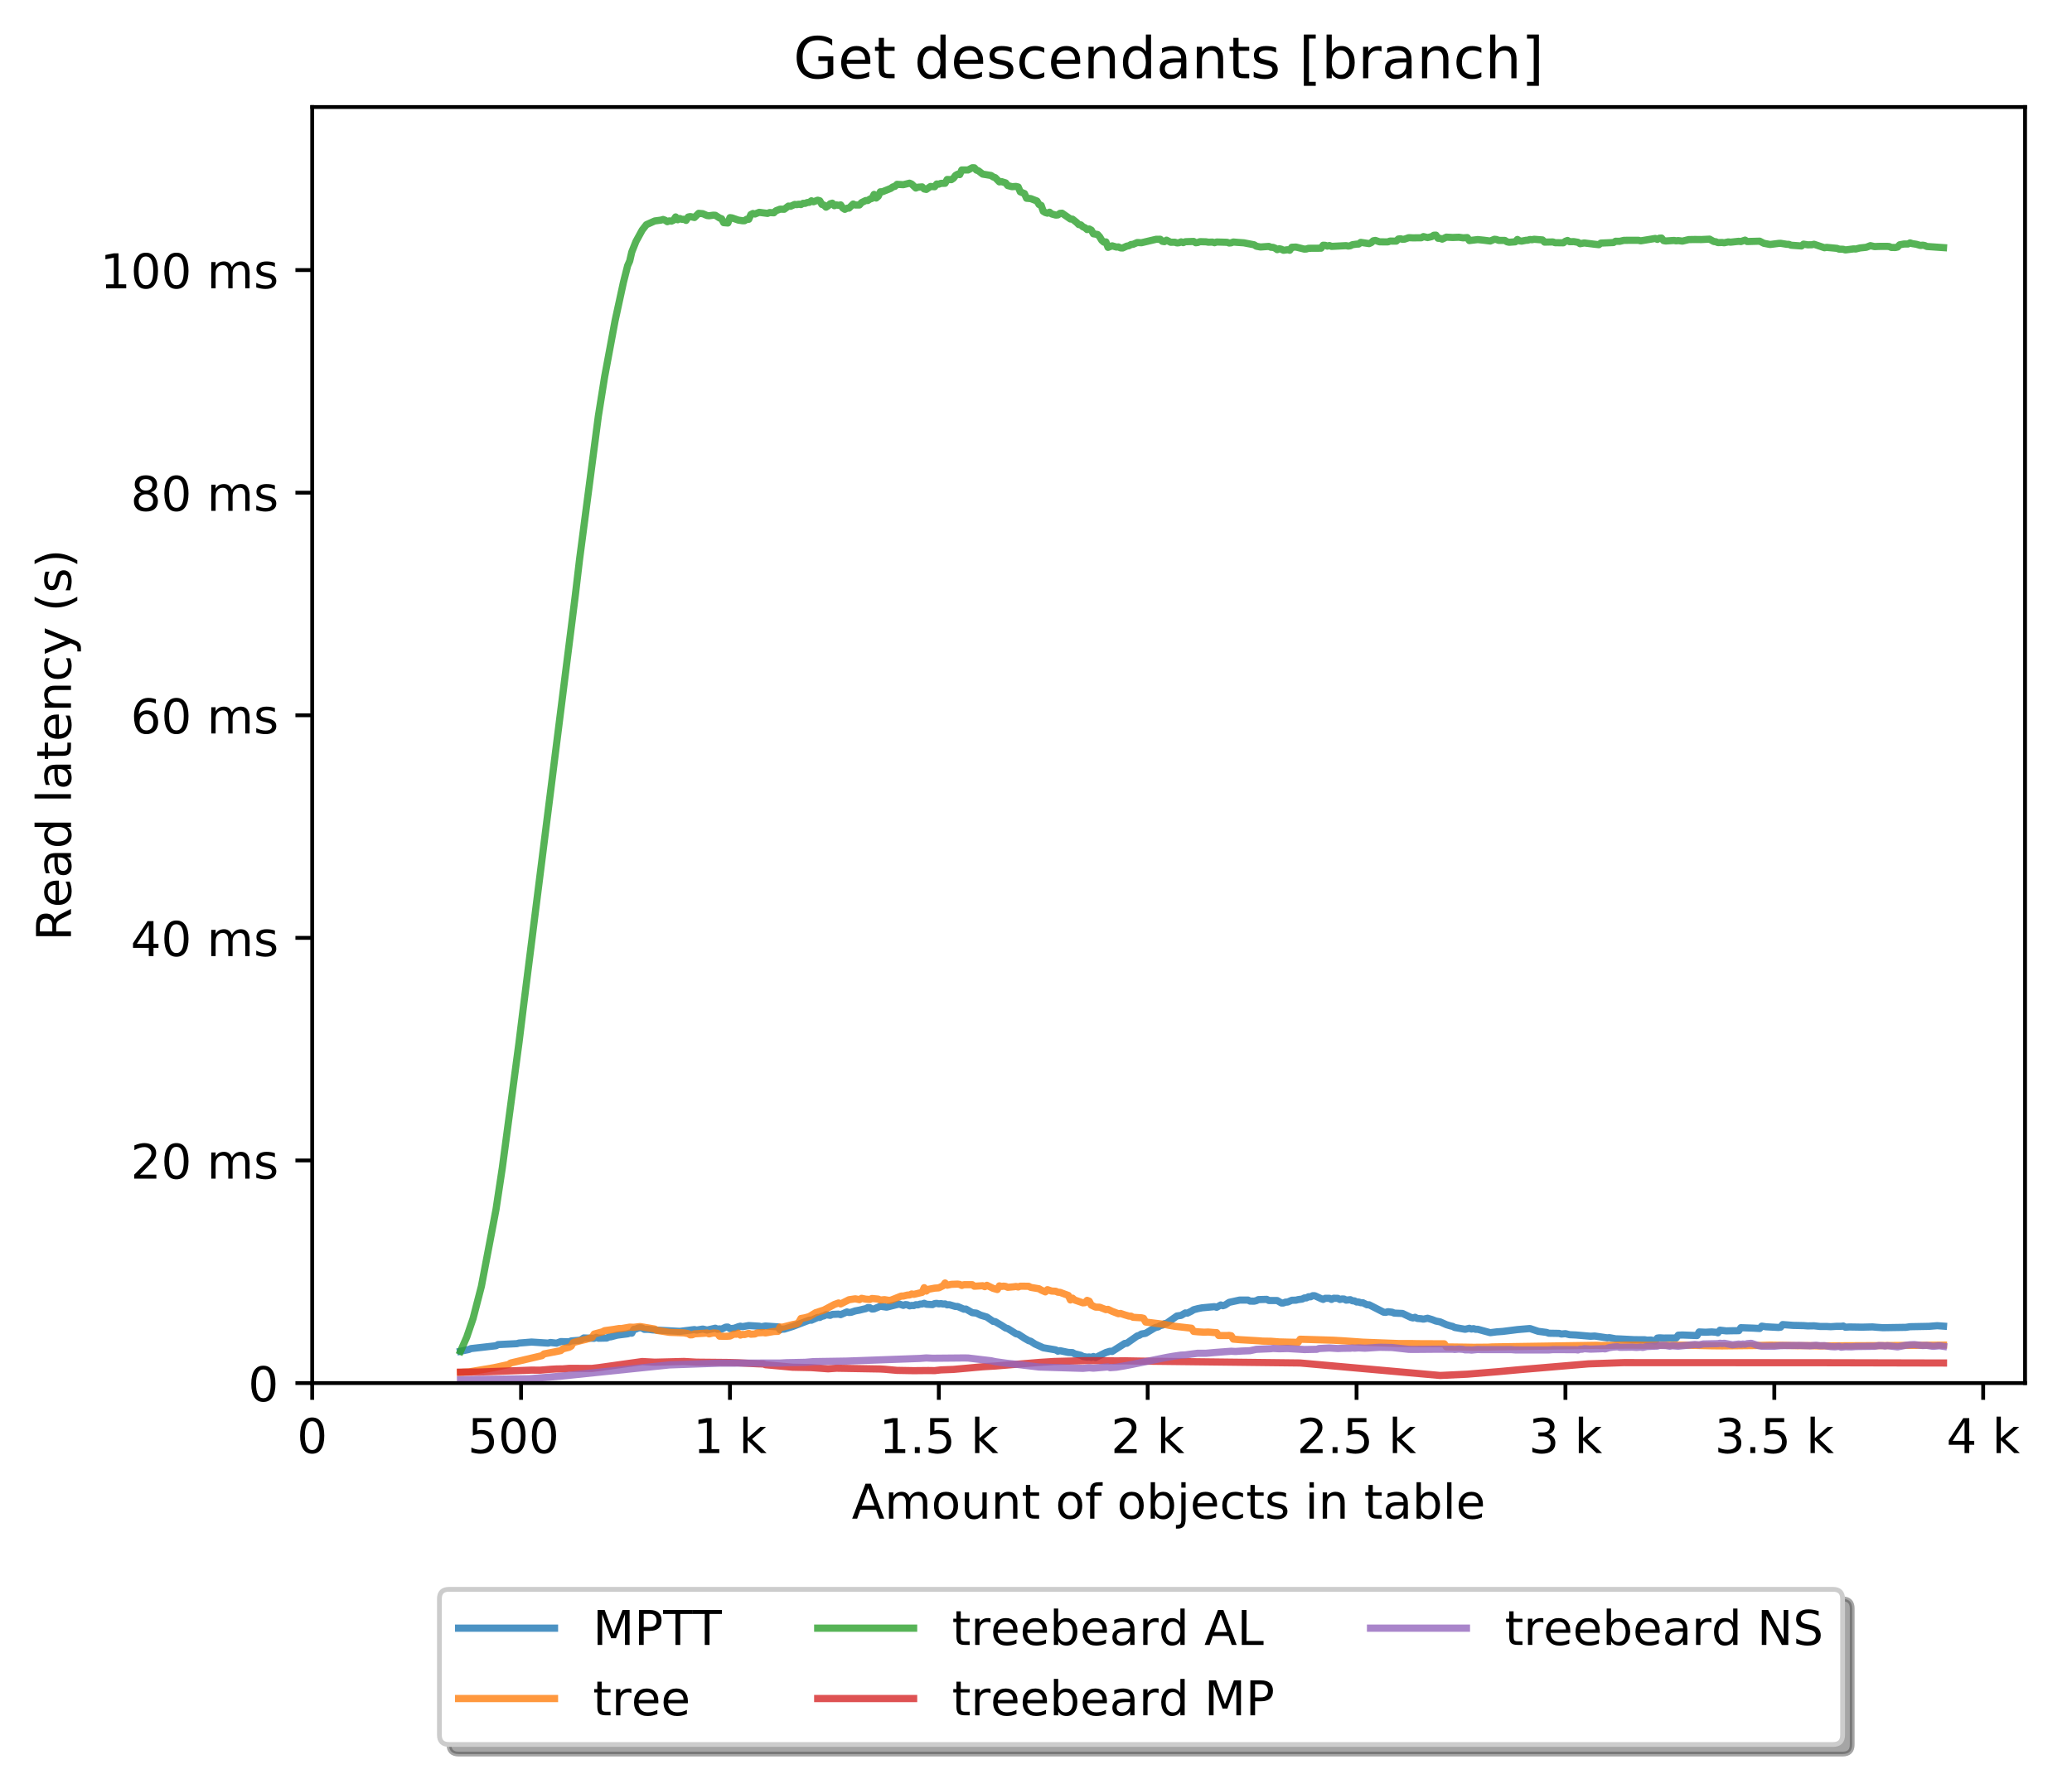 <?xml version="1.0" encoding="utf-8" standalone="no"?>
<!DOCTYPE svg PUBLIC "-//W3C//DTD SVG 1.1//EN"
  "http://www.w3.org/Graphics/SVG/1.1/DTD/svg11.dtd">
<!-- Created with matplotlib (http://matplotlib.org/) -->
<svg height="371pt" version="1.1" viewBox="0 0 432 371" width="432pt" xmlns="http://www.w3.org/2000/svg" xmlns:xlink="http://www.w3.org/1999/xlink">
 <defs>
  <style type="text/css">
*{stroke-linecap:butt;stroke-linejoin:round;}
  </style>
 </defs>
 <g id="figure_1">
  <g id="patch_1">
   <path d="M -0 371.002 
L 432.914 371.002 
L 432.914 0 
L -0 0 
z
" style="fill:#ffffff;"/>
  </g>
  <g id="axes_1">
   <g id="patch_2">
    <path d="M 65.094 288.43 
L 422.214 288.43 
L 422.214 22.318 
L 65.094 22.318 
z
" style="fill:#ffffff;"/>
   </g>
   <g id="matplotlib.axis_1">
    <g id="xtick_1">
     <g id="line2d_1">
      <defs>
       <path d="M 0 0 
L 0 3.5 
" id="maa17704e22" style="stroke:#000000;stroke-width:0.8;"/>
      </defs>
      <g>
       <use style="stroke:#000000;stroke-width:0.8;" x="65.094" xlink:href="#maa17704e22" y="288.43"/>
      </g>
     </g>
     <g id="text_1">
      <!-- 0 -->
      <defs>
       <path d="M 31.781 66.406 
Q 24.172 66.406 20.328 58.906 
Q 16.5 51.422 16.5 36.375 
Q 16.5 21.391 20.328 13.891 
Q 24.172 6.391 31.781 6.391 
Q 39.453 6.391 43.281 13.891 
Q 47.125 21.391 47.125 36.375 
Q 47.125 51.422 43.281 58.906 
Q 39.453 66.406 31.781 66.406 
z
M 31.781 74.219 
Q 44.047 74.219 50.516 64.516 
Q 56.984 54.828 56.984 36.375 
Q 56.984 17.969 50.516 8.266 
Q 44.047 -1.422 31.781 -1.422 
Q 19.531 -1.422 13.062 8.266 
Q 6.594 17.969 6.594 36.375 
Q 6.594 54.828 13.062 64.516 
Q 19.531 74.219 31.781 74.219 
z
" id="DejaVuSans-30"/>
      </defs>
      <g transform="translate(61.913 303.029)scale(0.1 -0.1)">
       <use xlink:href="#DejaVuSans-30"/>
      </g>
     </g>
    </g>
    <g id="xtick_2">
     <g id="line2d_2">
      <g>
       <use style="stroke:#000000;stroke-width:0.8;" x="108.642" xlink:href="#maa17704e22" y="288.43"/>
      </g>
     </g>
     <g id="text_2">
      <!-- 500  -->
      <defs>
       <path d="M 10.797 72.906 
L 49.516 72.906 
L 49.516 64.594 
L 19.828 64.594 
L 19.828 46.734 
Q 21.969 47.469 24.109 47.828 
Q 26.266 48.188 28.422 48.188 
Q 40.625 48.188 47.75 41.5 
Q 54.891 34.812 54.891 23.391 
Q 54.891 11.625 47.562 5.094 
Q 40.234 -1.422 26.906 -1.422 
Q 22.312 -1.422 17.547 -0.641 
Q 12.797 0.141 7.719 1.703 
L 7.719 11.625 
Q 12.109 9.234 16.797 8.062 
Q 21.484 6.891 26.703 6.891 
Q 35.156 6.891 40.078 11.328 
Q 45.016 15.766 45.016 23.391 
Q 45.016 31 40.078 35.438 
Q 35.156 39.891 26.703 39.891 
Q 22.75 39.891 18.812 39.016 
Q 14.891 38.141 10.797 36.281 
z
" id="DejaVuSans-35"/>
       <path id="DejaVuSans-20"/>
      </defs>
      <g transform="translate(97.51 303.029)scale(0.1 -0.1)">
       <use xlink:href="#DejaVuSans-35"/>
       <use x="63.623" xlink:href="#DejaVuSans-30"/>
       <use x="127.246" xlink:href="#DejaVuSans-30"/>
       <use x="190.869" xlink:href="#DejaVuSans-20"/>
      </g>
     </g>
    </g>
    <g id="xtick_3">
     <g id="line2d_3">
      <g>
       <use style="stroke:#000000;stroke-width:0.8;" x="152.191" xlink:href="#maa17704e22" y="288.43"/>
      </g>
     </g>
     <g id="text_3">
      <!-- 1 k -->
      <defs>
       <path d="M 12.406 8.297 
L 28.516 8.297 
L 28.516 63.922 
L 10.984 60.406 
L 10.984 69.391 
L 28.422 72.906 
L 38.281 72.906 
L 38.281 8.297 
L 54.391 8.297 
L 54.391 0 
L 12.406 0 
z
" id="DejaVuSans-31"/>
       <path d="M 9.078 75.984 
L 18.109 75.984 
L 18.109 31.109 
L 44.922 54.688 
L 56.391 54.688 
L 27.391 29.109 
L 57.625 0 
L 45.906 0 
L 18.109 26.703 
L 18.109 0 
L 9.078 0 
z
" id="DejaVuSans-6b"/>
      </defs>
      <g transform="translate(144.525 303.029)scale(0.1 -0.1)">
       <use xlink:href="#DejaVuSans-31"/>
       <use x="63.623" xlink:href="#DejaVuSans-20"/>
       <use x="95.41" xlink:href="#DejaVuSans-6b"/>
      </g>
     </g>
    </g>
    <g id="xtick_4">
     <g id="line2d_4">
      <g>
       <use style="stroke:#000000;stroke-width:0.8;" x="195.739" xlink:href="#maa17704e22" y="288.43"/>
      </g>
     </g>
     <g id="text_4">
      <!-- 1.5 k -->
      <defs>
       <path d="M 10.688 12.406 
L 21 12.406 
L 21 0 
L 10.688 0 
z
" id="DejaVuSans-2e"/>
      </defs>
      <g transform="translate(183.304 303.029)scale(0.1 -0.1)">
       <use xlink:href="#DejaVuSans-31"/>
       <use x="63.623" xlink:href="#DejaVuSans-2e"/>
       <use x="95.41" xlink:href="#DejaVuSans-35"/>
       <use x="159.033" xlink:href="#DejaVuSans-20"/>
       <use x="190.82" xlink:href="#DejaVuSans-6b"/>
      </g>
     </g>
    </g>
    <g id="xtick_5">
     <g id="line2d_5">
      <g>
       <use style="stroke:#000000;stroke-width:0.8;" x="239.288" xlink:href="#maa17704e22" y="288.43"/>
      </g>
     </g>
     <g id="text_5">
      <!-- 2 k -->
      <defs>
       <path d="M 19.188 8.297 
L 53.609 8.297 
L 53.609 0 
L 7.328 0 
L 7.328 8.297 
Q 12.938 14.109 22.625 23.891 
Q 32.328 33.688 34.812 36.531 
Q 39.547 41.844 41.422 45.531 
Q 43.312 49.219 43.312 52.781 
Q 43.312 58.594 39.234 62.25 
Q 35.156 65.922 28.609 65.922 
Q 23.969 65.922 18.812 64.312 
Q 13.672 62.703 7.812 59.422 
L 7.812 69.391 
Q 13.766 71.781 18.938 73 
Q 24.125 74.219 28.422 74.219 
Q 39.75 74.219 46.484 68.547 
Q 53.219 62.891 53.219 53.422 
Q 53.219 48.922 51.531 44.891 
Q 49.859 40.875 45.406 35.406 
Q 44.188 33.984 37.641 27.219 
Q 31.109 20.453 19.188 8.297 
z
" id="DejaVuSans-32"/>
      </defs>
      <g transform="translate(231.622 303.029)scale(0.1 -0.1)">
       <use xlink:href="#DejaVuSans-32"/>
       <use x="63.623" xlink:href="#DejaVuSans-20"/>
       <use x="95.41" xlink:href="#DejaVuSans-6b"/>
      </g>
     </g>
    </g>
    <g id="xtick_6">
     <g id="line2d_6">
      <g>
       <use style="stroke:#000000;stroke-width:0.8;" x="282.837" xlink:href="#maa17704e22" y="288.43"/>
      </g>
     </g>
     <g id="text_6">
      <!-- 2.5 k -->
      <g transform="translate(270.401 303.029)scale(0.1 -0.1)">
       <use xlink:href="#DejaVuSans-32"/>
       <use x="63.623" xlink:href="#DejaVuSans-2e"/>
       <use x="95.41" xlink:href="#DejaVuSans-35"/>
       <use x="159.033" xlink:href="#DejaVuSans-20"/>
       <use x="190.82" xlink:href="#DejaVuSans-6b"/>
      </g>
     </g>
    </g>
    <g id="xtick_7">
     <g id="line2d_7">
      <g>
       <use style="stroke:#000000;stroke-width:0.8;" x="326.385" xlink:href="#maa17704e22" y="288.43"/>
      </g>
     </g>
     <g id="text_7">
      <!-- 3 k -->
      <defs>
       <path d="M 40.578 39.312 
Q 47.656 37.797 51.625 33 
Q 55.609 28.219 55.609 21.188 
Q 55.609 10.406 48.188 4.484 
Q 40.766 -1.422 27.094 -1.422 
Q 22.516 -1.422 17.656 -0.516 
Q 12.797 0.391 7.625 2.203 
L 7.625 11.719 
Q 11.719 9.328 16.594 8.109 
Q 21.484 6.891 26.812 6.891 
Q 36.078 6.891 40.938 10.547 
Q 45.797 14.203 45.797 21.188 
Q 45.797 27.641 41.281 31.266 
Q 36.766 34.906 28.719 34.906 
L 20.219 34.906 
L 20.219 43.016 
L 29.109 43.016 
Q 36.375 43.016 40.234 45.922 
Q 44.094 48.828 44.094 54.297 
Q 44.094 59.906 40.109 62.906 
Q 36.141 65.922 28.719 65.922 
Q 24.656 65.922 20.016 65.031 
Q 15.375 64.156 9.812 62.312 
L 9.812 71.094 
Q 15.438 72.656 20.344 73.438 
Q 25.25 74.219 29.594 74.219 
Q 40.828 74.219 47.359 69.109 
Q 53.906 64.016 53.906 55.328 
Q 53.906 49.266 50.438 45.094 
Q 46.969 40.922 40.578 39.312 
z
" id="DejaVuSans-33"/>
      </defs>
      <g transform="translate(318.72 303.029)scale(0.1 -0.1)">
       <use xlink:href="#DejaVuSans-33"/>
       <use x="63.623" xlink:href="#DejaVuSans-20"/>
       <use x="95.41" xlink:href="#DejaVuSans-6b"/>
      </g>
     </g>
    </g>
    <g id="xtick_8">
     <g id="line2d_8">
      <g>
       <use style="stroke:#000000;stroke-width:0.8;" x="369.934" xlink:href="#maa17704e22" y="288.43"/>
      </g>
     </g>
     <g id="text_8">
      <!-- 3.5 k -->
      <g transform="translate(357.498 303.029)scale(0.1 -0.1)">
       <use xlink:href="#DejaVuSans-33"/>
       <use x="63.623" xlink:href="#DejaVuSans-2e"/>
       <use x="95.41" xlink:href="#DejaVuSans-35"/>
       <use x="159.033" xlink:href="#DejaVuSans-20"/>
       <use x="190.82" xlink:href="#DejaVuSans-6b"/>
      </g>
     </g>
    </g>
    <g id="xtick_9">
     <g id="line2d_9">
      <g>
       <use style="stroke:#000000;stroke-width:0.8;" x="413.482" xlink:href="#maa17704e22" y="288.43"/>
      </g>
     </g>
     <g id="text_9">
      <!-- 4 k -->
      <defs>
       <path d="M 37.797 64.312 
L 12.891 25.391 
L 37.797 25.391 
z
M 35.203 72.906 
L 47.609 72.906 
L 47.609 25.391 
L 58.016 25.391 
L 58.016 17.188 
L 47.609 17.188 
L 47.609 0 
L 37.797 0 
L 37.797 17.188 
L 4.891 17.188 
L 4.891 26.703 
z
" id="DejaVuSans-34"/>
      </defs>
      <g transform="translate(405.817 303.029)scale(0.1 -0.1)">
       <use xlink:href="#DejaVuSans-34"/>
       <use x="63.623" xlink:href="#DejaVuSans-20"/>
       <use x="95.41" xlink:href="#DejaVuSans-6b"/>
      </g>
     </g>
    </g>
    <g id="text_10">
     <!-- Amount of objects in table -->
     <defs>
      <path d="M 34.188 63.188 
L 20.797 26.906 
L 47.609 26.906 
z
M 28.609 72.906 
L 39.797 72.906 
L 67.578 0 
L 57.328 0 
L 50.688 18.703 
L 17.828 18.703 
L 11.188 0 
L 0.781 0 
z
" id="DejaVuSans-41"/>
      <path d="M 52 44.188 
Q 55.375 50.25 60.062 53.125 
Q 64.75 56 71.094 56 
Q 79.641 56 84.281 50.016 
Q 88.922 44.047 88.922 33.016 
L 88.922 0 
L 79.891 0 
L 79.891 32.719 
Q 79.891 40.578 77.094 44.375 
Q 74.312 48.188 68.609 48.188 
Q 61.625 48.188 57.562 43.547 
Q 53.516 38.922 53.516 30.906 
L 53.516 0 
L 44.484 0 
L 44.484 32.719 
Q 44.484 40.625 41.703 44.406 
Q 38.922 48.188 33.109 48.188 
Q 26.219 48.188 22.156 43.531 
Q 18.109 38.875 18.109 30.906 
L 18.109 0 
L 9.078 0 
L 9.078 54.688 
L 18.109 54.688 
L 18.109 46.188 
Q 21.188 51.219 25.484 53.609 
Q 29.781 56 35.688 56 
Q 41.656 56 45.828 52.969 
Q 50 49.953 52 44.188 
z
" id="DejaVuSans-6d"/>
      <path d="M 30.609 48.391 
Q 23.391 48.391 19.188 42.75 
Q 14.984 37.109 14.984 27.297 
Q 14.984 17.484 19.156 11.844 
Q 23.344 6.203 30.609 6.203 
Q 37.797 6.203 41.984 11.859 
Q 46.188 17.531 46.188 27.297 
Q 46.188 37.016 41.984 42.703 
Q 37.797 48.391 30.609 48.391 
z
M 30.609 56 
Q 42.328 56 49.016 48.375 
Q 55.719 40.766 55.719 27.297 
Q 55.719 13.875 49.016 6.219 
Q 42.328 -1.422 30.609 -1.422 
Q 18.844 -1.422 12.172 6.219 
Q 5.516 13.875 5.516 27.297 
Q 5.516 40.766 12.172 48.375 
Q 18.844 56 30.609 56 
z
" id="DejaVuSans-6f"/>
      <path d="M 8.5 21.578 
L 8.5 54.688 
L 17.484 54.688 
L 17.484 21.922 
Q 17.484 14.156 20.5 10.266 
Q 23.531 6.391 29.594 6.391 
Q 36.859 6.391 41.078 11.031 
Q 45.312 15.672 45.312 23.688 
L 45.312 54.688 
L 54.297 54.688 
L 54.297 0 
L 45.312 0 
L 45.312 8.406 
Q 42.047 3.422 37.719 1 
Q 33.406 -1.422 27.688 -1.422 
Q 18.266 -1.422 13.375 4.438 
Q 8.5 10.297 8.5 21.578 
z
M 31.109 56 
z
" id="DejaVuSans-75"/>
      <path d="M 54.891 33.016 
L 54.891 0 
L 45.906 0 
L 45.906 32.719 
Q 45.906 40.484 42.875 44.328 
Q 39.844 48.188 33.797 48.188 
Q 26.516 48.188 22.312 43.547 
Q 18.109 38.922 18.109 30.906 
L 18.109 0 
L 9.078 0 
L 9.078 54.688 
L 18.109 54.688 
L 18.109 46.188 
Q 21.344 51.125 25.703 53.562 
Q 30.078 56 35.797 56 
Q 45.219 56 50.047 50.172 
Q 54.891 44.344 54.891 33.016 
z
" id="DejaVuSans-6e"/>
      <path d="M 18.312 70.219 
L 18.312 54.688 
L 36.812 54.688 
L 36.812 47.703 
L 18.312 47.703 
L 18.312 18.016 
Q 18.312 11.328 20.141 9.422 
Q 21.969 7.516 27.594 7.516 
L 36.812 7.516 
L 36.812 0 
L 27.594 0 
Q 17.188 0 13.234 3.875 
Q 9.281 7.766 9.281 18.016 
L 9.281 47.703 
L 2.688 47.703 
L 2.688 54.688 
L 9.281 54.688 
L 9.281 70.219 
z
" id="DejaVuSans-74"/>
      <path d="M 37.109 75.984 
L 37.109 68.5 
L 28.516 68.5 
Q 23.688 68.5 21.797 66.547 
Q 19.922 64.594 19.922 59.516 
L 19.922 54.688 
L 34.719 54.688 
L 34.719 47.703 
L 19.922 47.703 
L 19.922 0 
L 10.891 0 
L 10.891 47.703 
L 2.297 47.703 
L 2.297 54.688 
L 10.891 54.688 
L 10.891 58.5 
Q 10.891 67.625 15.141 71.797 
Q 19.391 75.984 28.609 75.984 
z
" id="DejaVuSans-66"/>
      <path d="M 48.688 27.297 
Q 48.688 37.203 44.609 42.844 
Q 40.531 48.484 33.406 48.484 
Q 26.266 48.484 22.188 42.844 
Q 18.109 37.203 18.109 27.297 
Q 18.109 17.391 22.188 11.75 
Q 26.266 6.109 33.406 6.109 
Q 40.531 6.109 44.609 11.75 
Q 48.688 17.391 48.688 27.297 
z
M 18.109 46.391 
Q 20.953 51.266 25.266 53.625 
Q 29.594 56 35.594 56 
Q 45.562 56 51.781 48.094 
Q 58.016 40.188 58.016 27.297 
Q 58.016 14.406 51.781 6.484 
Q 45.562 -1.422 35.594 -1.422 
Q 29.594 -1.422 25.266 0.953 
Q 20.953 3.328 18.109 8.203 
L 18.109 0 
L 9.078 0 
L 9.078 75.984 
L 18.109 75.984 
z
" id="DejaVuSans-62"/>
      <path d="M 9.422 54.688 
L 18.406 54.688 
L 18.406 -0.984 
Q 18.406 -11.422 14.422 -16.109 
Q 10.453 -20.797 1.609 -20.797 
L -1.812 -20.797 
L -1.812 -13.188 
L 0.594 -13.188 
Q 5.719 -13.188 7.562 -10.812 
Q 9.422 -8.453 9.422 -0.984 
z
M 9.422 75.984 
L 18.406 75.984 
L 18.406 64.594 
L 9.422 64.594 
z
" id="DejaVuSans-6a"/>
      <path d="M 56.203 29.594 
L 56.203 25.203 
L 14.891 25.203 
Q 15.484 15.922 20.484 11.062 
Q 25.484 6.203 34.422 6.203 
Q 39.594 6.203 44.453 7.469 
Q 49.312 8.734 54.109 11.281 
L 54.109 2.781 
Q 49.266 0.734 44.188 -0.344 
Q 39.109 -1.422 33.891 -1.422 
Q 20.797 -1.422 13.156 6.188 
Q 5.516 13.812 5.516 26.812 
Q 5.516 40.234 12.766 48.109 
Q 20.016 56 32.328 56 
Q 43.359 56 49.781 48.891 
Q 56.203 41.797 56.203 29.594 
z
M 47.219 32.234 
Q 47.125 39.594 43.094 43.984 
Q 39.062 48.391 32.422 48.391 
Q 24.906 48.391 20.391 44.141 
Q 15.875 39.891 15.188 32.172 
z
" id="DejaVuSans-65"/>
      <path d="M 48.781 52.594 
L 48.781 44.188 
Q 44.969 46.297 41.141 47.344 
Q 37.312 48.391 33.406 48.391 
Q 24.656 48.391 19.812 42.844 
Q 14.984 37.312 14.984 27.297 
Q 14.984 17.281 19.812 11.734 
Q 24.656 6.203 33.406 6.203 
Q 37.312 6.203 41.141 7.25 
Q 44.969 8.297 48.781 10.406 
L 48.781 2.094 
Q 45.016 0.344 40.984 -0.531 
Q 36.969 -1.422 32.422 -1.422 
Q 20.062 -1.422 12.781 6.344 
Q 5.516 14.109 5.516 27.297 
Q 5.516 40.672 12.859 48.328 
Q 20.219 56 33.016 56 
Q 37.156 56 41.109 55.141 
Q 45.062 54.297 48.781 52.594 
z
" id="DejaVuSans-63"/>
      <path d="M 44.281 53.078 
L 44.281 44.578 
Q 40.484 46.531 36.375 47.5 
Q 32.281 48.484 27.875 48.484 
Q 21.188 48.484 17.844 46.438 
Q 14.5 44.391 14.5 40.281 
Q 14.5 37.156 16.891 35.375 
Q 19.281 33.594 26.516 31.984 
L 29.594 31.297 
Q 39.156 29.25 43.188 25.516 
Q 47.219 21.781 47.219 15.094 
Q 47.219 7.469 41.188 3.016 
Q 35.156 -1.422 24.609 -1.422 
Q 20.219 -1.422 15.453 -0.562 
Q 10.688 0.297 5.422 2 
L 5.422 11.281 
Q 10.406 8.688 15.234 7.391 
Q 20.062 6.109 24.812 6.109 
Q 31.156 6.109 34.562 8.281 
Q 37.984 10.453 37.984 14.406 
Q 37.984 18.062 35.516 20.016 
Q 33.062 21.969 24.703 23.781 
L 21.578 24.516 
Q 13.234 26.266 9.516 29.906 
Q 5.812 33.547 5.812 39.891 
Q 5.812 47.609 11.281 51.797 
Q 16.75 56 26.812 56 
Q 31.781 56 36.172 55.266 
Q 40.578 54.547 44.281 53.078 
z
" id="DejaVuSans-73"/>
      <path d="M 9.422 54.688 
L 18.406 54.688 
L 18.406 0 
L 9.422 0 
z
M 9.422 75.984 
L 18.406 75.984 
L 18.406 64.594 
L 9.422 64.594 
z
" id="DejaVuSans-69"/>
      <path d="M 34.281 27.484 
Q 23.391 27.484 19.188 25 
Q 14.984 22.516 14.984 16.5 
Q 14.984 11.719 18.141 8.906 
Q 21.297 6.109 26.703 6.109 
Q 34.188 6.109 38.703 11.406 
Q 43.219 16.703 43.219 25.484 
L 43.219 27.484 
z
M 52.203 31.203 
L 52.203 0 
L 43.219 0 
L 43.219 8.297 
Q 40.141 3.328 35.547 0.953 
Q 30.953 -1.422 24.312 -1.422 
Q 15.922 -1.422 10.953 3.297 
Q 6 8.016 6 15.922 
Q 6 25.141 12.172 29.828 
Q 18.359 34.516 30.609 34.516 
L 43.219 34.516 
L 43.219 35.406 
Q 43.219 41.609 39.141 45 
Q 35.062 48.391 27.688 48.391 
Q 23 48.391 18.547 47.266 
Q 14.109 46.141 10.016 43.891 
L 10.016 52.203 
Q 14.938 54.109 19.578 55.047 
Q 24.219 56 28.609 56 
Q 40.484 56 46.344 49.844 
Q 52.203 43.703 52.203 31.203 
z
" id="DejaVuSans-61"/>
      <path d="M 9.422 75.984 
L 18.406 75.984 
L 18.406 0 
L 9.422 0 
z
" id="DejaVuSans-6c"/>
     </defs>
     <g transform="translate(177.595 316.707)scale(0.1 -0.1)">
      <use xlink:href="#DejaVuSans-41"/>
      <use x="68.408" xlink:href="#DejaVuSans-6d"/>
      <use x="165.82" xlink:href="#DejaVuSans-6f"/>
      <use x="227.002" xlink:href="#DejaVuSans-75"/>
      <use x="290.381" xlink:href="#DejaVuSans-6e"/>
      <use x="353.76" xlink:href="#DejaVuSans-74"/>
      <use x="392.969" xlink:href="#DejaVuSans-20"/>
      <use x="424.756" xlink:href="#DejaVuSans-6f"/>
      <use x="485.938" xlink:href="#DejaVuSans-66"/>
      <use x="521.143" xlink:href="#DejaVuSans-20"/>
      <use x="552.93" xlink:href="#DejaVuSans-6f"/>
      <use x="614.111" xlink:href="#DejaVuSans-62"/>
      <use x="677.588" xlink:href="#DejaVuSans-6a"/>
      <use x="705.371" xlink:href="#DejaVuSans-65"/>
      <use x="766.895" xlink:href="#DejaVuSans-63"/>
      <use x="821.875" xlink:href="#DejaVuSans-74"/>
      <use x="861.084" xlink:href="#DejaVuSans-73"/>
      <use x="913.184" xlink:href="#DejaVuSans-20"/>
      <use x="944.971" xlink:href="#DejaVuSans-69"/>
      <use x="972.754" xlink:href="#DejaVuSans-6e"/>
      <use x="1036.133" xlink:href="#DejaVuSans-20"/>
      <use x="1067.92" xlink:href="#DejaVuSans-74"/>
      <use x="1107.129" xlink:href="#DejaVuSans-61"/>
      <use x="1168.408" xlink:href="#DejaVuSans-62"/>
      <use x="1231.885" xlink:href="#DejaVuSans-6c"/>
      <use x="1259.668" xlink:href="#DejaVuSans-65"/>
     </g>
    </g>
   </g>
   <g id="matplotlib.axis_2">
    <g id="ytick_1">
     <g id="line2d_10">
      <defs>
       <path d="M 0 0 
L -3.5 0 
" id="m3145ed176c" style="stroke:#000000;stroke-width:0.8;"/>
      </defs>
      <g>
       <use style="stroke:#000000;stroke-width:0.8;" x="65.094" xlink:href="#m3145ed176c" y="288.43"/>
      </g>
     </g>
     <g id="text_11">
      <!-- 0 -->
      <g transform="translate(51.731 292.229)scale(0.1 -0.1)">
       <use xlink:href="#DejaVuSans-30"/>
      </g>
     </g>
    </g>
    <g id="ytick_2">
     <g id="line2d_11">
      <g>
       <use style="stroke:#000000;stroke-width:0.8;" x="65.094" xlink:href="#m3145ed176c" y="242.008"/>
      </g>
     </g>
     <g id="text_12">
      <!-- 20 ms -->
      <g transform="translate(27.241 245.807)scale(0.1 -0.1)">
       <use xlink:href="#DejaVuSans-32"/>
       <use x="63.623" xlink:href="#DejaVuSans-30"/>
       <use x="127.246" xlink:href="#DejaVuSans-20"/>
       <use x="159.033" xlink:href="#DejaVuSans-6d"/>
       <use x="256.445" xlink:href="#DejaVuSans-73"/>
      </g>
     </g>
    </g>
    <g id="ytick_3">
     <g id="line2d_12">
      <g>
       <use style="stroke:#000000;stroke-width:0.8;" x="65.094" xlink:href="#m3145ed176c" y="195.586"/>
      </g>
     </g>
     <g id="text_13">
      <!-- 40 ms -->
      <g transform="translate(27.241 199.386)scale(0.1 -0.1)">
       <use xlink:href="#DejaVuSans-34"/>
       <use x="63.623" xlink:href="#DejaVuSans-30"/>
       <use x="127.246" xlink:href="#DejaVuSans-20"/>
       <use x="159.033" xlink:href="#DejaVuSans-6d"/>
       <use x="256.445" xlink:href="#DejaVuSans-73"/>
      </g>
     </g>
    </g>
    <g id="ytick_4">
     <g id="line2d_13">
      <g>
       <use style="stroke:#000000;stroke-width:0.8;" x="65.094" xlink:href="#m3145ed176c" y="149.164"/>
      </g>
     </g>
     <g id="text_14">
      <!-- 60 ms -->
      <defs>
       <path d="M 33.016 40.375 
Q 26.375 40.375 22.484 35.828 
Q 18.609 31.297 18.609 23.391 
Q 18.609 15.531 22.484 10.953 
Q 26.375 6.391 33.016 6.391 
Q 39.656 6.391 43.531 10.953 
Q 47.406 15.531 47.406 23.391 
Q 47.406 31.297 43.531 35.828 
Q 39.656 40.375 33.016 40.375 
z
M 52.594 71.297 
L 52.594 62.312 
Q 48.875 64.062 45.094 64.984 
Q 41.312 65.922 37.594 65.922 
Q 27.828 65.922 22.672 59.328 
Q 17.531 52.734 16.797 39.406 
Q 19.672 43.656 24.016 45.922 
Q 28.375 48.188 33.594 48.188 
Q 44.578 48.188 50.953 41.516 
Q 57.328 34.859 57.328 23.391 
Q 57.328 12.156 50.688 5.359 
Q 44.047 -1.422 33.016 -1.422 
Q 20.359 -1.422 13.672 8.266 
Q 6.984 17.969 6.984 36.375 
Q 6.984 53.656 15.188 63.938 
Q 23.391 74.219 37.203 74.219 
Q 40.922 74.219 44.703 73.484 
Q 48.484 72.75 52.594 71.297 
z
" id="DejaVuSans-36"/>
      </defs>
      <g transform="translate(27.241 152.964)scale(0.1 -0.1)">
       <use xlink:href="#DejaVuSans-36"/>
       <use x="63.623" xlink:href="#DejaVuSans-30"/>
       <use x="127.246" xlink:href="#DejaVuSans-20"/>
       <use x="159.033" xlink:href="#DejaVuSans-6d"/>
       <use x="256.445" xlink:href="#DejaVuSans-73"/>
      </g>
     </g>
    </g>
    <g id="ytick_5">
     <g id="line2d_14">
      <g>
       <use style="stroke:#000000;stroke-width:0.8;" x="65.094" xlink:href="#m3145ed176c" y="102.743"/>
      </g>
     </g>
     <g id="text_15">
      <!-- 80 ms -->
      <defs>
       <path d="M 31.781 34.625 
Q 24.75 34.625 20.719 30.859 
Q 16.703 27.094 16.703 20.516 
Q 16.703 13.922 20.719 10.156 
Q 24.75 6.391 31.781 6.391 
Q 38.812 6.391 42.859 10.172 
Q 46.922 13.969 46.922 20.516 
Q 46.922 27.094 42.891 30.859 
Q 38.875 34.625 31.781 34.625 
z
M 21.922 38.812 
Q 15.578 40.375 12.031 44.719 
Q 8.5 49.078 8.5 55.328 
Q 8.5 64.062 14.719 69.141 
Q 20.953 74.219 31.781 74.219 
Q 42.672 74.219 48.875 69.141 
Q 55.078 64.062 55.078 55.328 
Q 55.078 49.078 51.531 44.719 
Q 48 40.375 41.703 38.812 
Q 48.828 37.156 52.797 32.312 
Q 56.781 27.484 56.781 20.516 
Q 56.781 9.906 50.312 4.234 
Q 43.844 -1.422 31.781 -1.422 
Q 19.734 -1.422 13.25 4.234 
Q 6.781 9.906 6.781 20.516 
Q 6.781 27.484 10.781 32.312 
Q 14.797 37.156 21.922 38.812 
z
M 18.312 54.391 
Q 18.312 48.734 21.844 45.562 
Q 25.391 42.391 31.781 42.391 
Q 38.141 42.391 41.719 45.562 
Q 45.312 48.734 45.312 54.391 
Q 45.312 60.062 41.719 63.234 
Q 38.141 66.406 31.781 66.406 
Q 25.391 66.406 21.844 63.234 
Q 18.312 60.062 18.312 54.391 
z
" id="DejaVuSans-38"/>
      </defs>
      <g transform="translate(27.241 106.542)scale(0.1 -0.1)">
       <use xlink:href="#DejaVuSans-38"/>
       <use x="63.623" xlink:href="#DejaVuSans-30"/>
       <use x="127.246" xlink:href="#DejaVuSans-20"/>
       <use x="159.033" xlink:href="#DejaVuSans-6d"/>
       <use x="256.445" xlink:href="#DejaVuSans-73"/>
      </g>
     </g>
    </g>
    <g id="ytick_6">
     <g id="line2d_15">
      <g>
       <use style="stroke:#000000;stroke-width:0.8;" x="65.094" xlink:href="#m3145ed176c" y="56.321"/>
      </g>
     </g>
     <g id="text_16">
      <!-- 100 ms -->
      <g transform="translate(20.878 60.12)scale(0.1 -0.1)">
       <use xlink:href="#DejaVuSans-31"/>
       <use x="63.623" xlink:href="#DejaVuSans-30"/>
       <use x="127.246" xlink:href="#DejaVuSans-30"/>
       <use x="190.869" xlink:href="#DejaVuSans-20"/>
       <use x="222.656" xlink:href="#DejaVuSans-6d"/>
       <use x="320.068" xlink:href="#DejaVuSans-73"/>
      </g>
     </g>
    </g>
    <g id="text_17">
     <!-- Read latency (s) -->
     <defs>
      <path d="M 44.391 34.188 
Q 47.562 33.109 50.562 29.594 
Q 53.562 26.078 56.594 19.922 
L 66.609 0 
L 56 0 
L 46.688 18.703 
Q 43.062 26.031 39.672 28.422 
Q 36.281 30.812 30.422 30.812 
L 19.672 30.812 
L 19.672 0 
L 9.812 0 
L 9.812 72.906 
L 32.078 72.906 
Q 44.578 72.906 50.734 67.672 
Q 56.891 62.453 56.891 51.906 
Q 56.891 45.016 53.688 40.469 
Q 50.484 35.938 44.391 34.188 
z
M 19.672 64.797 
L 19.672 38.922 
L 32.078 38.922 
Q 39.203 38.922 42.844 42.219 
Q 46.484 45.516 46.484 51.906 
Q 46.484 58.297 42.844 61.547 
Q 39.203 64.797 32.078 64.797 
z
" id="DejaVuSans-52"/>
      <path d="M 45.406 46.391 
L 45.406 75.984 
L 54.391 75.984 
L 54.391 0 
L 45.406 0 
L 45.406 8.203 
Q 42.578 3.328 38.25 0.953 
Q 33.938 -1.422 27.875 -1.422 
Q 17.969 -1.422 11.734 6.484 
Q 5.516 14.406 5.516 27.297 
Q 5.516 40.188 11.734 48.094 
Q 17.969 56 27.875 56 
Q 33.938 56 38.25 53.625 
Q 42.578 51.266 45.406 46.391 
z
M 14.797 27.297 
Q 14.797 17.391 18.875 11.75 
Q 22.953 6.109 30.078 6.109 
Q 37.203 6.109 41.297 11.75 
Q 45.406 17.391 45.406 27.297 
Q 45.406 37.203 41.297 42.844 
Q 37.203 48.484 30.078 48.484 
Q 22.953 48.484 18.875 42.844 
Q 14.797 37.203 14.797 27.297 
z
" id="DejaVuSans-64"/>
      <path d="M 32.172 -5.078 
Q 28.375 -14.844 24.75 -17.812 
Q 21.141 -20.797 15.094 -20.797 
L 7.906 -20.797 
L 7.906 -13.281 
L 13.188 -13.281 
Q 16.891 -13.281 18.938 -11.516 
Q 21 -9.766 23.484 -3.219 
L 25.094 0.875 
L 2.984 54.688 
L 12.5 54.688 
L 29.594 11.922 
L 46.688 54.688 
L 56.203 54.688 
z
" id="DejaVuSans-79"/>
      <path d="M 31 75.875 
Q 24.469 64.656 21.281 53.656 
Q 18.109 42.672 18.109 31.391 
Q 18.109 20.125 21.312 9.062 
Q 24.516 -2 31 -13.188 
L 23.188 -13.188 
Q 15.875 -1.703 12.234 9.375 
Q 8.594 20.453 8.594 31.391 
Q 8.594 42.281 12.203 53.312 
Q 15.828 64.359 23.188 75.875 
z
" id="DejaVuSans-28"/>
      <path d="M 8.016 75.875 
L 15.828 75.875 
Q 23.141 64.359 26.781 53.312 
Q 30.422 42.281 30.422 31.391 
Q 30.422 20.453 26.781 9.375 
Q 23.141 -1.703 15.828 -13.188 
L 8.016 -13.188 
Q 14.5 -2 17.703 9.062 
Q 20.906 20.125 20.906 31.391 
Q 20.906 42.672 17.703 53.656 
Q 14.5 64.656 8.016 75.875 
z
" id="DejaVuSans-29"/>
     </defs>
     <g transform="translate(14.798 196.212)rotate(-90)scale(0.1 -0.1)">
      <use xlink:href="#DejaVuSans-52"/>
      <use x="69.42" xlink:href="#DejaVuSans-65"/>
      <use x="130.943" xlink:href="#DejaVuSans-61"/>
      <use x="192.223" xlink:href="#DejaVuSans-64"/>
      <use x="255.699" xlink:href="#DejaVuSans-20"/>
      <use x="287.486" xlink:href="#DejaVuSans-6c"/>
      <use x="315.27" xlink:href="#DejaVuSans-61"/>
      <use x="376.549" xlink:href="#DejaVuSans-74"/>
      <use x="415.758" xlink:href="#DejaVuSans-65"/>
      <use x="477.281" xlink:href="#DejaVuSans-6e"/>
      <use x="540.66" xlink:href="#DejaVuSans-63"/>
      <use x="595.641" xlink:href="#DejaVuSans-79"/>
      <use x="654.82" xlink:href="#DejaVuSans-20"/>
      <use x="686.607" xlink:href="#DejaVuSans-28"/>
      <use x="725.621" xlink:href="#DejaVuSans-73"/>
      <use x="777.721" xlink:href="#DejaVuSans-29"/>
     </g>
    </g>
   </g>
   <g id="line2d_16">
    <path clip-path="url(#pb63753b9c5)" d="M 96.013 281.794 
L 97.755 281.431 
L 98.191 281.242 
L 103.416 280.648 
L 103.852 280.406 
L 107.771 280.213 
L 108.207 280.086 
L 109.513 279.985 
L 110.82 279.877 
L 114.304 280.101 
L 114.739 279.966 
L 116.046 280.108 
L 116.917 279.782 
L 118.658 279.834 
L 119.094 279.644 
L 120.836 279.502 
L 121.271 279.331 
L 121.707 279.027 
L 123.884 279.098 
L 124.32 278.9 
L 124.755 279.08 
L 126.497 279.043 
L 126.933 278.827 
L 127.368 278.788 
L 128.675 278.44 
L 130.852 278.162 
L 131.288 278.011 
L 131.723 278.023 
L 132.159 277.222 
L 132.594 277.159 
L 133.03 276.958 
L 133.465 276.882 
L 133.9 276.97 
L 134.336 277.227 
L 135.207 277.231 
L 136.078 277.34 
L 141.739 277.654 
L 144.788 277.274 
L 145.223 277.39 
L 146.53 277.168 
L 147.401 277.378 
L 149.142 276.99 
L 149.578 277.204 
L 150.013 277.127 
L 150.449 277.177 
L 151.32 276.764 
L 151.755 276.758 
L 152.191 277.075 
L 153.062 277.01 
L 153.933 276.685 
L 154.368 276.572 
L 154.804 276.671 
L 156.11 276.438 
L 158.288 276.574 
L 158.723 276.683 
L 159.594 276.532 
L 160.465 276.592 
L 161.336 276.655 
L 162.207 276.715 
L 162.643 277.338 
L 163.078 277.171 
L 163.514 277.179 
L 165.255 276.633 
L 168.739 275.305 
L 169.175 275.321 
L 170.481 274.751 
L 170.917 274.747 
L 171.352 274.519 
L 171.788 274.421 
L 172.223 274.17 
L 173.094 274.31 
L 173.53 274.111 
L 174.836 274.052 
L 175.272 274.162 
L 176.578 273.599 
L 177.014 273.714 
L 177.449 273.676 
L 178.32 273.382 
L 179.191 273.223 
L 180.062 273.008 
L 180.497 272.918 
L 180.933 272.695 
L 181.368 272.717 
L 181.804 272.994 
L 182.239 272.963 
L 183.546 272.411 
L 184.852 272.604 
L 187.465 271.949 
L 188.336 272.231 
L 188.772 272.065 
L 189.207 272.108 
L 189.643 272.334 
L 190.078 272.243 
L 190.514 272.272 
L 190.949 272.085 
L 191.385 272.124 
L 191.82 271.965 
L 192.256 271.944 
L 192.691 271.794 
L 193.127 271.99 
L 194.433 272.073 
L 194.868 271.852 
L 195.304 271.81 
L 195.739 271.918 
L 196.175 271.854 
L 196.61 271.951 
L 197.046 271.924 
L 197.481 272.124 
L 197.917 272.084 
L 199.223 272.46 
L 199.659 272.464 
L 200.965 273.021 
L 201.401 272.999 
L 202.707 273.754 
L 203.578 273.842 
L 204.449 274.268 
L 205.756 274.667 
L 207.062 275.567 
L 207.498 275.621 
L 208.804 276.389 
L 209.675 276.951 
L 210.11 277.067 
L 211.417 277.882 
L 211.852 278.162 
L 212.288 278.231 
L 213.594 279.085 
L 214.465 279.584 
L 214.901 279.71 
L 215.772 280.278 
L 217.514 281.073 
L 220.127 281.516 
L 220.562 281.782 
L 220.998 281.678 
L 222.74 282.042 
L 223.611 282.081 
L 224.046 282.325 
L 225.352 282.638 
L 225.788 282.887 
L 226.659 283.028 
L 227.094 282.98 
L 227.53 283.08 
L 227.965 282.893 
L 228.401 283.12 
L 230.578 282.054 
L 231.449 281.789 
L 231.885 281.834 
L 234.498 280.169 
L 234.933 280.133 
L 237.111 278.602 
L 237.546 278.473 
L 237.982 278.198 
L 238.853 278.058 
L 240.594 277.006 
L 241.03 276.804 
L 241.465 276.73 
L 241.901 276.433 
L 242.336 276.358 
L 242.772 276.049 
L 243.207 275.973 
L 245.385 274.442 
L 246.256 274.315 
L 247.127 273.806 
L 247.562 273.851 
L 248.433 273.419 
L 248.869 273.139 
L 249.74 272.91 
L 250.611 272.74 
L 253.224 272.496 
L 253.659 272.632 
L 254.53 272.146 
L 254.965 272.303 
L 255.401 272.169 
L 256.272 271.6 
L 258.449 271.126 
L 260.191 271.12 
L 260.627 271.344 
L 261.498 271.351 
L 261.933 271.247 
L 262.369 271.025 
L 264.111 270.975 
L 264.546 271.21 
L 266.288 271.219 
L 267.159 271.729 
L 267.595 271.729 
L 268.03 271.546 
L 268.466 271.542 
L 269.337 271.162 
L 270.207 271.144 
L 270.643 271.025 
L 271.514 270.915 
L 271.949 270.683 
L 272.385 270.668 
L 272.82 270.436 
L 273.256 270.439 
L 273.691 270.215 
L 274.127 270.219 
L 275.433 270.823 
L 275.869 270.982 
L 276.304 270.752 
L 277.175 270.753 
L 277.611 270.99 
L 278.046 270.747 
L 278.917 270.756 
L 279.353 270.998 
L 279.788 270.893 
L 280.224 270.905 
L 280.659 271.14 
L 281.53 271.041 
L 281.966 271.272 
L 282.401 271.293 
L 282.837 271.527 
L 283.272 271.528 
L 283.708 271.676 
L 284.143 271.681 
L 285.014 272.108 
L 285.449 272.106 
L 288.498 273.661 
L 288.933 273.687 
L 289.369 273.551 
L 290.24 273.652 
L 290.675 273.839 
L 292.417 273.917 
L 294.159 274.739 
L 294.595 274.845 
L 295.03 274.713 
L 295.466 274.949 
L 296.337 275.019 
L 296.772 275.105 
L 297.643 274.916 
L 298.514 275.169 
L 299.385 275.502 
L 300.256 275.669 
L 301.562 276.252 
L 302.433 276.514 
L 302.869 276.613 
L 303.304 276.843 
L 305.482 277.218 
L 306.353 277.009 
L 306.788 277.161 
L 307.224 277.078 
L 307.659 277.221 
L 308.095 277.213 
L 310.708 277.923 
L 312.014 277.758 
L 313.321 277.663 
L 316.369 277.28 
L 318.982 277.058 
L 320.724 277.646 
L 322.466 277.87 
L 322.901 278.036 
L 325.079 278.073 
L 325.514 278.205 
L 326.385 278.127 
L 327.256 278.347 
L 328.563 278.404 
L 331.611 278.668 
L 332.482 278.621 
L 335.095 279.002 
L 335.53 278.957 
L 336.837 279.201 
L 337.708 279.23 
L 340.756 279.386 
L 342.934 279.4 
L 343.369 279.485 
L 344.24 279.455 
L 345.111 279.665 
L 345.547 279.055 
L 345.982 278.997 
L 346.853 279.045 
L 349.466 279.038 
L 349.901 278.447 
L 350.772 278.408 
L 353.821 278.521 
L 354.256 277.772 
L 355.563 277.833 
L 356.869 277.767 
L 357.74 277.83 
L 358.176 277.947 
L 358.611 277.403 
L 359.918 277.553 
L 360.788 277.527 
L 362.53 277.507 
L 362.966 276.882 
L 365.579 276.976 
L 366.885 277.05 
L 367.321 276.563 
L 368.192 276.694 
L 370.805 276.833 
L 371.24 276.781 
L 371.676 276.232 
L 373.853 276.402 
L 376.03 276.449 
L 376.901 276.515 
L 378.208 276.492 
L 379.514 276.633 
L 380.821 276.627 
L 381.692 276.677 
L 382.998 276.593 
L 383.869 276.594 
L 384.305 276.536 
L 384.74 276.782 
L 385.611 276.731 
L 388.224 276.773 
L 390.402 276.721 
L 391.272 276.798 
L 392.579 276.886 
L 397.369 276.808 
L 398.24 276.677 
L 402.16 276.604 
L 403.902 276.465 
L 405.208 276.561 
L 405.208 276.561 
" style="fill:none;opacity:0.8;stroke:#1f77b4;stroke-linecap:square;stroke-width:1.5;"/>
   </g>
   <g id="line2d_17">
    <path clip-path="url(#pb63753b9c5)" d="M 96.013 286.204 
L 97.755 286.104 
L 102.981 285.224 
L 106.029 284.562 
L 106.465 284.246 
L 112.997 282.715 
L 113.433 282.35 
L 116.481 281.757 
L 116.917 281.659 
L 117.352 281.296 
L 118.658 280.975 
L 119.094 280.723 
L 119.529 279.981 
L 121.271 279.531 
L 122.142 279.332 
L 123.449 278.908 
L 123.884 278.205 
L 125.626 277.741 
L 126.062 277.501 
L 127.804 277.268 
L 129.11 277.052 
L 129.546 277.072 
L 131.288 276.765 
L 132.159 276.798 
L 133.465 276.645 
L 136.513 277.163 
L 136.949 277.449 
L 139.562 277.852 
L 142.61 277.966 
L 143.481 278.117 
L 143.917 278.387 
L 144.352 278.362 
L 144.788 278.165 
L 146.965 278.033 
L 147.401 277.989 
L 147.836 278.177 
L 148.707 277.977 
L 149.578 278.053 
L 150.013 278.652 
L 151.32 278.683 
L 152.191 278.63 
L 153.062 278.211 
L 153.497 278.25 
L 153.933 278.008 
L 154.368 278.43 
L 154.804 278.279 
L 155.239 278.319 
L 156.11 278.059 
L 156.546 278.246 
L 157.417 278.193 
L 157.852 277.97 
L 159.159 277.903 
L 159.594 277.974 
L 161.336 277.679 
L 162.207 277.651 
L 162.643 276.731 
L 163.078 276.785 
L 164.384 276.461 
L 165.255 276.239 
L 166.126 276.066 
L 166.562 275.735 
L 166.997 274.964 
L 167.868 274.807 
L 168.739 274.56 
L 169.61 274.031 
L 170.046 273.761 
L 171.788 273.2 
L 173.965 272.038 
L 174.836 271.726 
L 175.272 271.93 
L 177.014 271.051 
L 178.32 270.859 
L 179.191 271.04 
L 179.626 270.757 
L 180.497 270.932 
L 181.368 270.998 
L 181.804 270.793 
L 183.11 270.917 
L 183.546 271.123 
L 184.417 271.031 
L 185.288 271.181 
L 185.723 271.152 
L 187.901 270.288 
L 188.336 270.287 
L 189.207 270.078 
L 189.643 270.064 
L 190.078 269.849 
L 190.514 269.933 
L 192.256 269.519 
L 192.691 268.542 
L 193.127 269.246 
L 193.562 268.877 
L 194.868 268.635 
L 195.739 268.576 
L 196.61 268.146 
L 197.046 267.562 
L 197.481 268.026 
L 198.352 267.843 
L 199.659 267.792 
L 200.094 267.849 
L 200.53 268.076 
L 200.965 267.914 
L 202.707 267.914 
L 203.143 268.24 
L 204.885 268.13 
L 205.32 268.332 
L 205.756 268.041 
L 207.062 268.681 
L 207.933 268.924 
L 208.369 268.159 
L 208.804 268.281 
L 209.239 268.221 
L 209.675 268.273 
L 210.11 268.465 
L 211.417 268.345 
L 211.852 268.283 
L 212.288 268.401 
L 212.723 268.227 
L 214.465 268.247 
L 214.901 268.479 
L 216.643 268.766 
L 217.078 269.039 
L 217.949 269.416 
L 218.385 268.951 
L 219.256 269.244 
L 220.127 269.286 
L 220.562 269.49 
L 220.998 269.513 
L 222.74 270.153 
L 223.175 271.1 
L 223.611 270.719 
L 224.046 271.104 
L 225.788 271.706 
L 226.223 271.662 
L 226.659 271.182 
L 227.094 271.357 
L 227.53 272.175 
L 228.401 272.589 
L 229.272 272.611 
L 230.578 273.116 
L 231.014 273.059 
L 231.885 273.476 
L 233.191 273.971 
L 233.627 273.912 
L 234.498 274.207 
L 235.369 274.471 
L 235.804 274.473 
L 236.24 274.715 
L 237.982 274.821 
L 238.417 274.924 
L 238.853 275.703 
L 242.772 276.191 
L 243.643 276.373 
L 244.949 276.598 
L 248.433 276.992 
L 248.869 277.661 
L 249.74 277.743 
L 251.046 277.824 
L 251.917 277.789 
L 253.224 277.899 
L 253.659 277.912 
L 254.095 278.513 
L 254.965 278.519 
L 255.836 278.524 
L 256.272 278.485 
L 256.707 278.565 
L 257.143 279.269 
L 258.449 279.382 
L 262.369 279.611 
L 263.24 279.684 
L 264.982 279.711 
L 266.724 279.85 
L 268.901 279.904 
L 270.643 279.938 
L 271.078 279.287 
L 278.046 279.501 
L 280.224 279.629 
L 284.143 279.904 
L 291.546 280.186 
L 294.595 280.196 
L 295.466 280.217 
L 301.127 280.241 
L 301.562 280.893 
L 305.482 280.94 
L 307.224 280.972 
L 310.272 280.948 
L 311.143 280.895 
L 332.917 280.557 
L 333.788 280.593 
L 337.708 280.535 
L 339.885 280.519 
L 344.24 280.563 
L 345.547 280.542 
L 351.208 280.522 
L 354.692 280.608 
L 356.869 280.658 
L 359.047 280.68 
L 366.014 280.603 
L 369.063 280.522 
L 372.547 280.576 
L 374.724 280.633 
L 376.901 280.622 
L 379.079 280.683 
L 392.579 280.617 
L 405.208 280.52 
L 405.208 280.52 
" style="fill:none;opacity:0.8;stroke:#ff7f0e;stroke-linecap:square;stroke-width:1.5;"/>
   </g>
   <g id="line2d_18">
    <path clip-path="url(#pb63753b9c5)" d="M 96.013 281.811 
L 97.32 278.823 
L 98.626 274.991 
L 100.368 268.252 
L 103.416 252.218 
L 104.723 243.585 
L 108.207 217.444 
L 109.078 210.395 
L 112.126 186.191 
L 117.352 144.712 
L 119.965 124.016 
L 120.836 116.645 
L 124.755 86.764 
L 126.062 78.567 
L 128.239 66.892 
L 129.981 58.888 
L 130.852 55.432 
L 131.288 54.441 
L 131.723 52.554 
L 132.594 50.36 
L 133.9 47.969 
L 134.771 46.855 
L 136.513 46.076 
L 137.82 45.902 
L 138.255 45.771 
L 138.691 45.935 
L 139.126 46.229 
L 139.562 46.06 
L 139.997 46.116 
L 140.433 45.917 
L 140.868 45.241 
L 141.304 45.829 
L 141.739 45.569 
L 142.175 45.745 
L 142.61 45.732 
L 143.046 45.964 
L 143.481 45.26 
L 143.917 45.167 
L 144.788 45.36 
L 145.659 44.492 
L 146.53 44.564 
L 147.401 44.945 
L 147.836 44.996 
L 148.707 44.879 
L 149.142 44.895 
L 150.013 45.455 
L 150.449 45.619 
L 150.884 46.435 
L 151.755 46.505 
L 152.191 45.389 
L 152.626 45.446 
L 153.933 45.901 
L 154.804 46.032 
L 155.239 46.026 
L 155.675 45.725 
L 156.11 45.732 
L 156.546 44.749 
L 156.981 44.523 
L 157.417 44.628 
L 158.288 44.279 
L 160.03 44.504 
L 160.465 44.323 
L 161.336 44.381 
L 161.772 43.954 
L 162.643 43.62 
L 163.514 43.638 
L 164.384 42.973 
L 164.82 43.022 
L 165.691 42.636 
L 166.126 42.676 
L 166.562 42.583 
L 166.997 42.663 
L 167.433 42.405 
L 167.868 42.417 
L 168.304 42.233 
L 168.739 42.202 
L 169.175 41.876 
L 169.61 42.077 
L 170.481 41.752 
L 170.917 41.87 
L 171.352 42.624 
L 171.788 42.768 
L 172.223 43.206 
L 172.659 42.929 
L 173.094 42.504 
L 173.53 42.373 
L 173.965 42.894 
L 174.401 42.735 
L 174.836 42.816 
L 175.272 42.732 
L 175.707 43.385 
L 176.143 43.657 
L 176.578 43.427 
L 177.014 43.401 
L 177.885 42.55 
L 178.32 42.749 
L 179.191 42.748 
L 179.626 42.245 
L 180.497 41.824 
L 180.933 41.815 
L 181.368 41.519 
L 181.804 41.383 
L 182.239 40.545 
L 182.675 41.301 
L 183.11 40.933 
L 183.546 39.997 
L 183.981 39.986 
L 185.723 39.291 
L 186.159 38.974 
L 186.594 38.862 
L 187.03 38.442 
L 188.336 38.515 
L 189.643 38.198 
L 190.078 38.385 
L 190.949 39.212 
L 191.385 39.037 
L 192.256 38.971 
L 192.691 39.41 
L 193.127 39.504 
L 193.998 38.889 
L 194.868 38.941 
L 195.304 38.371 
L 195.739 38.407 
L 196.175 38.242 
L 197.046 38.224 
L 197.481 37.431 
L 198.352 37.465 
L 198.788 37.175 
L 199.223 36.584 
L 199.659 36.335 
L 200.094 36.412 
L 200.53 35.443 
L 201.836 35.45 
L 202.707 34.99 
L 203.143 34.994 
L 203.578 35.47 
L 204.014 35.634 
L 204.885 36.31 
L 206.627 36.596 
L 207.062 36.895 
L 207.498 37.053 
L 208.369 37.931 
L 208.804 37.873 
L 209.675 38.144 
L 210.11 38.697 
L 210.981 38.928 
L 211.852 38.881 
L 212.288 38.985 
L 212.723 40.007 
L 213.594 40.369 
L 214.03 41.347 
L 214.901 41.418 
L 216.207 41.924 
L 216.643 42.657 
L 217.078 42.835 
L 217.514 44.061 
L 217.949 44.326 
L 218.385 44.456 
L 218.82 44.252 
L 219.256 44.614 
L 220.127 44.857 
L 220.562 44.819 
L 220.998 44.498 
L 221.433 44.465 
L 223.175 45.671 
L 223.611 45.707 
L 224.481 46.398 
L 224.917 46.832 
L 225.352 46.904 
L 225.788 47.306 
L 226.223 47.491 
L 226.659 47.877 
L 227.094 47.754 
L 227.53 47.992 
L 227.965 48.757 
L 228.836 48.9 
L 229.272 49.381 
L 229.707 50.113 
L 230.143 50.492 
L 230.578 50.449 
L 231.014 51.589 
L 231.885 51.267 
L 232.756 51.525 
L 233.191 51.497 
L 233.627 51.703 
L 234.062 51.719 
L 234.933 51.326 
L 235.369 51.25 
L 235.804 50.996 
L 236.24 50.954 
L 237.111 50.58 
L 237.982 50.623 
L 241.03 49.907 
L 241.901 49.899 
L 242.336 50.321 
L 242.772 50.396 
L 243.207 50.084 
L 244.078 50.526 
L 244.949 50.51 
L 245.385 50.663 
L 245.82 50.622 
L 246.256 50.435 
L 246.691 50.604 
L 247.127 50.411 
L 248.869 50.352 
L 249.304 50.627 
L 249.74 50.57 
L 250.175 50.396 
L 251.482 50.431 
L 251.917 50.512 
L 252.788 50.481 
L 253.224 50.618 
L 253.659 50.467 
L 255.836 50.532 
L 256.272 50.681 
L 256.707 50.635 
L 257.143 50.472 
L 258.014 50.548 
L 259.32 50.638 
L 261.498 51.053 
L 261.933 51.347 
L 262.804 51.51 
L 264.546 51.387 
L 264.982 51.572 
L 265.417 51.584 
L 265.853 51.751 
L 266.288 52.06 
L 266.724 51.873 
L 267.159 51.976 
L 267.595 52.193 
L 268.466 52.077 
L 268.901 52.19 
L 269.337 51.564 
L 270.207 51.529 
L 271.949 51.952 
L 272.385 51.924 
L 272.82 51.779 
L 275.433 51.761 
L 275.869 51.143 
L 276.304 51.161 
L 276.74 51.325 
L 277.175 51.207 
L 277.611 51.383 
L 280.659 51.23 
L 281.095 51.319 
L 281.53 51.258 
L 281.966 51.031 
L 282.837 50.91 
L 283.272 50.898 
L 283.708 50.546 
L 285.449 50.803 
L 285.885 50.612 
L 286.32 50.22 
L 286.756 50.136 
L 287.627 50.436 
L 289.369 50.447 
L 289.804 50.275 
L 291.111 50.287 
L 291.546 49.851 
L 291.982 49.791 
L 292.417 49.91 
L 292.853 49.874 
L 293.724 49.566 
L 294.595 49.605 
L 296.337 49.587 
L 296.772 49.339 
L 297.643 49.545 
L 298.514 49.345 
L 298.95 49.06 
L 299.385 49.041 
L 299.821 49.691 
L 300.256 49.706 
L 300.691 49.873 
L 301.562 49.458 
L 302.869 49.526 
L 304.175 49.476 
L 305.046 49.602 
L 305.917 49.546 
L 306.353 50.17 
L 308.095 49.961 
L 309.401 50.096 
L 310.708 50.265 
L 311.579 49.899 
L 312.014 49.946 
L 312.45 50.128 
L 313.756 50.139 
L 314.192 50.419 
L 314.627 50.524 
L 315.933 50.431 
L 316.369 49.939 
L 316.804 50.227 
L 317.24 50.29 
L 318.111 50.119 
L 318.546 50.092 
L 318.982 49.945 
L 319.417 49.99 
L 319.853 49.901 
L 321.595 50.037 
L 322.03 50.494 
L 323.772 50.456 
L 324.208 50.612 
L 325.079 50.626 
L 325.95 50.637 
L 326.385 50.307 
L 326.821 50.147 
L 327.256 50.407 
L 328.127 50.39 
L 328.998 50.528 
L 329.434 50.824 
L 330.305 50.668 
L 332.482 50.937 
L 333.353 51.03 
L 333.788 50.693 
L 336.401 50.582 
L 336.837 50.312 
L 337.708 50.328 
L 338.579 50.122 
L 339.45 50.116 
L 341.627 50.113 
L 342.063 50.227 
L 344.24 49.872 
L 345.111 49.728 
L 345.547 49.925 
L 345.982 49.674 
L 346.417 49.647 
L 346.853 50.179 
L 347.288 50.258 
L 349.03 50.142 
L 349.466 50.226 
L 349.901 50.17 
L 350.772 50.286 
L 352.079 49.966 
L 353.385 49.943 
L 354.692 49.959 
L 356.434 49.873 
L 357.305 50.361 
L 357.74 50.415 
L 358.176 50.597 
L 359.047 50.568 
L 359.482 50.629 
L 360.353 50.447 
L 360.788 50.511 
L 362.53 50.321 
L 362.966 50.38 
L 363.837 50.074 
L 364.272 50.37 
L 366.885 50.296 
L 367.756 50.741 
L 369.063 50.987 
L 370.805 50.763 
L 371.24 50.742 
L 372.547 50.948 
L 372.982 50.96 
L 373.418 51.138 
L 375.595 51.297 
L 376.03 50.914 
L 376.901 51.056 
L 377.772 51.04 
L 378.208 50.935 
L 380.385 51.665 
L 380.821 51.588 
L 382.998 51.793 
L 383.434 51.958 
L 384.305 51.986 
L 384.74 52.12 
L 386.482 51.904 
L 386.918 51.929 
L 387.789 51.71 
L 389.095 51.577 
L 389.966 51.23 
L 390.837 51.425 
L 391.708 51.385 
L 393.45 51.376 
L 393.885 51.408 
L 394.321 51.609 
L 395.192 51.618 
L 395.627 51.52 
L 396.063 51.053 
L 396.934 50.89 
L 397.805 50.883 
L 398.24 50.654 
L 398.676 50.804 
L 399.547 50.941 
L 400.418 51.189 
L 400.853 51.127 
L 401.289 51.2 
L 401.724 51.402 
L 405.208 51.643 
L 405.208 51.643 
" style="fill:none;opacity:0.8;stroke:#2ca02c;stroke-linecap:square;stroke-width:1.5;"/>
   </g>
   <g id="line2d_19">
    <path clip-path="url(#pb63753b9c5)" d="M 96.013 286.155 
L 99.933 286.129 
L 110.82 285.731 
L 112.562 285.747 
L 114.739 285.564 
L 116.046 285.49 
L 117.352 285.473 
L 118.658 285.367 
L 123.449 285.371 
L 124.755 285.22 
L 133.9 283.938 
L 136.513 284.079 
L 142.61 283.925 
L 145.223 284.073 
L 152.191 284.141 
L 153.933 284.199 
L 157.417 284.388 
L 158.288 284.428 
L 159.159 284.442 
L 159.594 284.608 
L 165.255 285.126 
L 169.175 285.207 
L 172.659 285.463 
L 174.401 285.338 
L 183.546 285.498 
L 184.417 285.551 
L 187.03 285.784 
L 190.514 285.847 
L 193.562 285.816 
L 194.868 285.836 
L 196.175 285.685 
L 198.788 285.585 
L 204.885 285.03 
L 207.498 284.878 
L 216.643 284.127 
L 219.691 283.931 
L 223.175 283.844 
L 226.223 283.759 
L 228.836 283.761 
L 232.756 283.809 
L 234.498 283.789 
L 237.982 283.853 
L 271.078 284.244 
L 300.256 286.847 
L 305.917 286.578 
L 312.45 286.042 
L 316.804 285.643 
L 331.175 284.425 
L 338.579 284.168 
L 343.805 284.174 
L 378.208 284.185 
L 405.208 284.249 
L 405.208 284.249 
" style="fill:none;opacity:0.8;stroke:#d62728;stroke-linecap:square;stroke-width:1.5;"/>
   </g>
   <g id="line2d_20">
    <path clip-path="url(#pb63753b9c5)" d="M 96.013 287.724 
L 110.384 287.529 
L 117.352 286.95 
L 125.191 286.134 
L 139.562 284.647 
L 150.013 284.278 
L 162.643 284.255 
L 163.949 284.183 
L 167.868 284.104 
L 169.61 283.958 
L 176.578 283.847 
L 191.82 283.292 
L 193.127 283.19 
L 194.433 283.256 
L 200.965 283.195 
L 201.836 283.208 
L 206.627 283.775 
L 207.498 283.966 
L 209.675 284.272 
L 212.288 284.568 
L 216.643 285.083 
L 225.788 285.364 
L 227.094 285.241 
L 227.965 285.323 
L 231.014 285.058 
L 231.449 285.224 
L 232.756 285.126 
L 234.498 284.835 
L 236.24 284.502 
L 237.982 284.141 
L 243.207 283.083 
L 244.514 282.854 
L 246.256 282.599 
L 247.127 282.562 
L 247.998 282.437 
L 249.74 282.214 
L 251.482 282.213 
L 253.224 282.059 
L 254.095 281.991 
L 256.707 281.795 
L 257.578 281.842 
L 258.885 281.753 
L 260.627 281.684 
L 261.933 281.398 
L 264.982 281.265 
L 265.417 281.207 
L 266.724 281.277 
L 268.466 281.232 
L 271.078 281.388 
L 271.949 281.445 
L 274.562 281.391 
L 274.998 281.23 
L 277.175 281.112 
L 278.917 281.227 
L 279.788 281.187 
L 280.659 281.173 
L 281.53 281.172 
L 281.966 281.101 
L 282.401 281.153 
L 283.272 281.088 
L 284.579 281.164 
L 287.627 280.968 
L 290.24 281.016 
L 293.724 281.399 
L 294.595 281.415 
L 299.821 281.371 
L 302.869 281.376 
L 303.304 281.422 
L 304.175 281.342 
L 305.046 281.406 
L 305.482 281.507 
L 306.353 281.504 
L 306.788 281.558 
L 308.095 281.426 
L 308.966 281.46 
L 315.063 281.45 
L 315.933 281.52 
L 322.901 281.528 
L 323.772 281.45 
L 328.563 281.471 
L 328.998 281.531 
L 329.434 281.362 
L 329.869 281.378 
L 330.305 281.26 
L 331.611 281.357 
L 333.353 281.299 
L 334.224 281.255 
L 334.659 281.308 
L 335.53 281.037 
L 336.401 280.916 
L 337.272 280.86 
L 337.708 280.976 
L 340.321 280.94 
L 341.192 280.997 
L 342.063 280.928 
L 342.498 280.997 
L 343.369 280.805 
L 345.547 280.715 
L 345.982 280.576 
L 347.288 280.605 
L 348.159 280.751 
L 348.595 280.649 
L 349.901 280.746 
L 353.385 280.382 
L 354.256 280.457 
L 355.127 280.276 
L 358.176 280.212 
L 358.611 280.128 
L 359.047 280.192 
L 359.482 280.134 
L 361.224 280.455 
L 362.53 280.294 
L 362.966 280.354 
L 363.401 280.285 
L 363.837 280.342 
L 364.272 280.213 
L 365.143 280.14 
L 366.45 280.579 
L 367.321 280.758 
L 369.934 280.747 
L 371.24 280.625 
L 375.16 280.585 
L 377.337 280.657 
L 378.643 280.542 
L 379.514 280.644 
L 380.385 280.631 
L 381.692 280.828 
L 382.563 280.875 
L 383.434 280.779 
L 383.869 280.95 
L 384.74 280.851 
L 386.047 280.882 
L 386.918 280.81 
L 390.837 280.759 
L 391.708 280.615 
L 392.579 280.644 
L 393.014 280.717 
L 393.45 280.627 
L 395.627 280.889 
L 397.369 280.542 
L 398.24 280.446 
L 399.111 280.408 
L 400.853 280.603 
L 401.724 280.572 
L 403.031 280.772 
L 404.337 280.651 
L 405.208 280.779 
L 405.208 280.779 
" style="fill:none;opacity:0.8;stroke:#9467bd;stroke-linecap:square;stroke-width:1.5;"/>
   </g>
   <g id="patch_3">
    <path d="M 65.094 288.43 
L 65.094 22.318 
" style="fill:none;stroke:#000000;stroke-linecap:square;stroke-linejoin:miter;stroke-width:0.8;"/>
   </g>
   <g id="patch_4">
    <path d="M 422.214 288.43 
L 422.214 22.318 
" style="fill:none;stroke:#000000;stroke-linecap:square;stroke-linejoin:miter;stroke-width:0.8;"/>
   </g>
   <g id="patch_5">
    <path d="M 65.094 288.43 
L 422.214 288.43 
" style="fill:none;stroke:#000000;stroke-linecap:square;stroke-linejoin:miter;stroke-width:0.8;"/>
   </g>
   <g id="patch_6">
    <path d="M 65.094 22.318 
L 422.214 22.318 
" style="fill:none;stroke:#000000;stroke-linecap:square;stroke-linejoin:miter;stroke-width:0.8;"/>
   </g>
   <g id="text_18">
    <!-- Get descendants [branch] -->
    <defs>
     <path d="M 59.516 10.406 
L 59.516 29.984 
L 43.406 29.984 
L 43.406 38.094 
L 69.281 38.094 
L 69.281 6.781 
Q 63.578 2.734 56.688 0.656 
Q 49.812 -1.422 42 -1.422 
Q 24.906 -1.422 15.25 8.562 
Q 5.609 18.562 5.609 36.375 
Q 5.609 54.25 15.25 64.234 
Q 24.906 74.219 42 74.219 
Q 49.125 74.219 55.547 72.453 
Q 61.969 70.703 67.391 67.281 
L 67.391 56.781 
Q 61.922 61.422 55.766 63.766 
Q 49.609 66.109 42.828 66.109 
Q 29.438 66.109 22.719 58.641 
Q 16.016 51.172 16.016 36.375 
Q 16.016 21.625 22.719 14.156 
Q 29.438 6.688 42.828 6.688 
Q 48.047 6.688 52.141 7.594 
Q 56.25 8.5 59.516 10.406 
z
" id="DejaVuSans-47"/>
     <path d="M 8.594 75.984 
L 29.297 75.984 
L 29.297 69 
L 17.578 69 
L 17.578 -6.203 
L 29.297 -6.203 
L 29.297 -13.188 
L 8.594 -13.188 
z
" id="DejaVuSans-5b"/>
     <path d="M 41.109 46.297 
Q 39.594 47.172 37.812 47.578 
Q 36.031 48 33.891 48 
Q 26.266 48 22.188 43.047 
Q 18.109 38.094 18.109 28.812 
L 18.109 0 
L 9.078 0 
L 9.078 54.688 
L 18.109 54.688 
L 18.109 46.188 
Q 20.953 51.172 25.484 53.578 
Q 30.031 56 36.531 56 
Q 37.453 56 38.578 55.875 
Q 39.703 55.766 41.062 55.516 
z
" id="DejaVuSans-72"/>
     <path d="M 54.891 33.016 
L 54.891 0 
L 45.906 0 
L 45.906 32.719 
Q 45.906 40.484 42.875 44.328 
Q 39.844 48.188 33.797 48.188 
Q 26.516 48.188 22.312 43.547 
Q 18.109 38.922 18.109 30.906 
L 18.109 0 
L 9.078 0 
L 9.078 75.984 
L 18.109 75.984 
L 18.109 46.188 
Q 21.344 51.125 25.703 53.562 
Q 30.078 56 35.797 56 
Q 45.219 56 50.047 50.172 
Q 54.891 44.344 54.891 33.016 
z
" id="DejaVuSans-68"/>
     <path d="M 30.422 75.984 
L 30.422 -13.188 
L 9.719 -13.188 
L 9.719 -6.203 
L 21.391 -6.203 
L 21.391 69 
L 9.719 69 
L 9.719 75.984 
z
" id="DejaVuSans-5d"/>
    </defs>
    <g transform="translate(165.422 16.318)scale(0.12 -0.12)">
     <use xlink:href="#DejaVuSans-47"/>
     <use x="77.49" xlink:href="#DejaVuSans-65"/>
     <use x="139.014" xlink:href="#DejaVuSans-74"/>
     <use x="178.223" xlink:href="#DejaVuSans-20"/>
     <use x="210.01" xlink:href="#DejaVuSans-64"/>
     <use x="273.486" xlink:href="#DejaVuSans-65"/>
     <use x="335.01" xlink:href="#DejaVuSans-73"/>
     <use x="387.109" xlink:href="#DejaVuSans-63"/>
     <use x="442.09" xlink:href="#DejaVuSans-65"/>
     <use x="503.613" xlink:href="#DejaVuSans-6e"/>
     <use x="566.992" xlink:href="#DejaVuSans-64"/>
     <use x="630.469" xlink:href="#DejaVuSans-61"/>
     <use x="691.748" xlink:href="#DejaVuSans-6e"/>
     <use x="755.127" xlink:href="#DejaVuSans-74"/>
     <use x="794.336" xlink:href="#DejaVuSans-73"/>
     <use x="846.436" xlink:href="#DejaVuSans-20"/>
     <use x="878.223" xlink:href="#DejaVuSans-5b"/>
     <use x="917.236" xlink:href="#DejaVuSans-62"/>
     <use x="980.713" xlink:href="#DejaVuSans-72"/>
     <use x="1021.826" xlink:href="#DejaVuSans-61"/>
     <use x="1083.105" xlink:href="#DejaVuSans-6e"/>
     <use x="1146.484" xlink:href="#DejaVuSans-63"/>
     <use x="1201.465" xlink:href="#DejaVuSans-68"/>
     <use x="1264.844" xlink:href="#DejaVuSans-5d"/>
    </g>
   </g>
   <g id="legend_1">
    <g id="patch_7">
     <path d="M 95.614 365.802 
L 384.173 365.802 
Q 386.173 365.802 386.173 363.802 
L 386.173 335.446 
Q 386.173 333.446 384.173 333.446 
L 95.614 333.446 
Q 93.614 333.446 93.614 335.446 
L 93.614 363.802 
Q 93.614 365.802 95.614 365.802 
z
" style="fill:#4c4c4c;opacity:0.5;stroke:#4c4c4c;stroke-linejoin:miter;"/>
    </g>
    <g id="patch_8">
     <path d="M 93.614 363.802 
L 382.173 363.802 
Q 384.173 363.802 384.173 361.802 
L 384.173 333.446 
Q 384.173 331.446 382.173 331.446 
L 93.614 331.446 
Q 91.614 331.446 91.614 333.446 
L 91.614 361.802 
Q 91.614 363.802 93.614 363.802 
z
" style="fill:#ffffff;stroke:#cccccc;stroke-linejoin:miter;"/>
    </g>
    <g id="line2d_21">
     <path d="M 95.614 339.545 
L 115.614 339.545 
" style="fill:none;opacity:0.8;stroke:#1f77b4;stroke-linecap:square;stroke-width:1.5;"/>
    </g>
    <g id="line2d_22"/>
    <g id="text_19">
     <!-- MPTT -->
     <defs>
      <path d="M 9.812 72.906 
L 24.516 72.906 
L 43.109 23.297 
L 61.812 72.906 
L 76.516 72.906 
L 76.516 0 
L 66.891 0 
L 66.891 64.016 
L 48.094 14.016 
L 38.188 14.016 
L 19.391 64.016 
L 19.391 0 
L 9.812 0 
z
" id="DejaVuSans-4d"/>
      <path d="M 19.672 64.797 
L 19.672 37.406 
L 32.078 37.406 
Q 38.969 37.406 42.719 40.969 
Q 46.484 44.531 46.484 51.125 
Q 46.484 57.672 42.719 61.234 
Q 38.969 64.797 32.078 64.797 
z
M 9.812 72.906 
L 32.078 72.906 
Q 44.344 72.906 50.609 67.359 
Q 56.891 61.812 56.891 51.125 
Q 56.891 40.328 50.609 34.812 
Q 44.344 29.297 32.078 29.297 
L 19.672 29.297 
L 19.672 0 
L 9.812 0 
z
" id="DejaVuSans-50"/>
      <path d="M -0.297 72.906 
L 61.375 72.906 
L 61.375 64.594 
L 35.5 64.594 
L 35.5 0 
L 25.594 0 
L 25.594 64.594 
L -0.297 64.594 
z
" id="DejaVuSans-54"/>
     </defs>
     <g transform="translate(123.614 343.045)scale(0.1 -0.1)">
      <use xlink:href="#DejaVuSans-4d"/>
      <use x="86.279" xlink:href="#DejaVuSans-50"/>
      <use x="146.582" xlink:href="#DejaVuSans-54"/>
      <use x="207.65" xlink:href="#DejaVuSans-54"/>
     </g>
    </g>
    <g id="line2d_23">
     <path d="M 95.614 354.223 
L 115.614 354.223 
" style="fill:none;opacity:0.8;stroke:#ff7f0e;stroke-linecap:square;stroke-width:1.5;"/>
    </g>
    <g id="line2d_24"/>
    <g id="text_20">
     <!-- tree -->
     <g transform="translate(123.614 357.723)scale(0.1 -0.1)">
      <use xlink:href="#DejaVuSans-74"/>
      <use x="39.209" xlink:href="#DejaVuSans-72"/>
      <use x="80.291" xlink:href="#DejaVuSans-65"/>
      <use x="141.814" xlink:href="#DejaVuSans-65"/>
     </g>
    </g>
    <g id="line2d_25">
     <path d="M 170.486 339.545 
L 190.486 339.545 
" style="fill:none;opacity:0.8;stroke:#2ca02c;stroke-linecap:square;stroke-width:1.5;"/>
    </g>
    <g id="line2d_26"/>
    <g id="text_21">
     <!-- treebeard AL -->
     <defs>
      <path d="M 9.812 72.906 
L 19.672 72.906 
L 19.672 8.297 
L 55.172 8.297 
L 55.172 0 
L 9.812 0 
z
" id="DejaVuSans-4c"/>
     </defs>
     <g transform="translate(198.486 343.045)scale(0.1 -0.1)">
      <use xlink:href="#DejaVuSans-74"/>
      <use x="39.209" xlink:href="#DejaVuSans-72"/>
      <use x="80.291" xlink:href="#DejaVuSans-65"/>
      <use x="141.814" xlink:href="#DejaVuSans-65"/>
      <use x="203.338" xlink:href="#DejaVuSans-62"/>
      <use x="266.814" xlink:href="#DejaVuSans-65"/>
      <use x="328.338" xlink:href="#DejaVuSans-61"/>
      <use x="389.617" xlink:href="#DejaVuSans-72"/>
      <use x="430.715" xlink:href="#DejaVuSans-64"/>
      <use x="494.191" xlink:href="#DejaVuSans-20"/>
      <use x="525.979" xlink:href="#DejaVuSans-41"/>
      <use x="594.387" xlink:href="#DejaVuSans-4c"/>
     </g>
    </g>
    <g id="line2d_27">
     <path d="M 170.486 354.223 
L 190.486 354.223 
" style="fill:none;opacity:0.8;stroke:#d62728;stroke-linecap:square;stroke-width:1.5;"/>
    </g>
    <g id="line2d_28"/>
    <g id="text_22">
     <!-- treebeard MP -->
     <g transform="translate(198.486 357.723)scale(0.1 -0.1)">
      <use xlink:href="#DejaVuSans-74"/>
      <use x="39.209" xlink:href="#DejaVuSans-72"/>
      <use x="80.291" xlink:href="#DejaVuSans-65"/>
      <use x="141.814" xlink:href="#DejaVuSans-65"/>
      <use x="203.338" xlink:href="#DejaVuSans-62"/>
      <use x="266.814" xlink:href="#DejaVuSans-65"/>
      <use x="328.338" xlink:href="#DejaVuSans-61"/>
      <use x="389.617" xlink:href="#DejaVuSans-72"/>
      <use x="430.715" xlink:href="#DejaVuSans-64"/>
      <use x="494.191" xlink:href="#DejaVuSans-20"/>
      <use x="525.979" xlink:href="#DejaVuSans-4d"/>
      <use x="612.258" xlink:href="#DejaVuSans-50"/>
     </g>
    </g>
    <g id="line2d_29">
     <path d="M 285.744 339.545 
L 305.744 339.545 
" style="fill:none;opacity:0.8;stroke:#9467bd;stroke-linecap:square;stroke-width:1.5;"/>
    </g>
    <g id="line2d_30"/>
    <g id="text_23">
     <!-- treebeard NS -->
     <defs>
      <path d="M 9.812 72.906 
L 23.094 72.906 
L 55.422 11.922 
L 55.422 72.906 
L 64.984 72.906 
L 64.984 0 
L 51.703 0 
L 19.391 60.984 
L 19.391 0 
L 9.812 0 
z
" id="DejaVuSans-4e"/>
      <path d="M 53.516 70.516 
L 53.516 60.891 
Q 47.906 63.578 42.922 64.891 
Q 37.938 66.219 33.297 66.219 
Q 25.25 66.219 20.875 63.094 
Q 16.5 59.969 16.5 54.203 
Q 16.5 49.359 19.406 46.891 
Q 22.312 44.438 30.422 42.922 
L 36.375 41.703 
Q 47.406 39.594 52.656 34.297 
Q 57.906 29 57.906 20.125 
Q 57.906 9.516 50.797 4.047 
Q 43.703 -1.422 29.984 -1.422 
Q 24.812 -1.422 18.969 -0.25 
Q 13.141 0.922 6.891 3.219 
L 6.891 13.375 
Q 12.891 10.016 18.656 8.297 
Q 24.422 6.594 29.984 6.594 
Q 38.422 6.594 43.016 9.906 
Q 47.609 13.234 47.609 19.391 
Q 47.609 24.75 44.312 27.781 
Q 41.016 30.812 33.5 32.328 
L 27.484 33.5 
Q 16.453 35.688 11.516 40.375 
Q 6.594 45.062 6.594 53.422 
Q 6.594 63.094 13.406 68.656 
Q 20.219 74.219 32.172 74.219 
Q 37.312 74.219 42.625 73.281 
Q 47.953 72.359 53.516 70.516 
z
" id="DejaVuSans-53"/>
     </defs>
     <g transform="translate(313.744 343.045)scale(0.1 -0.1)">
      <use xlink:href="#DejaVuSans-74"/>
      <use x="39.209" xlink:href="#DejaVuSans-72"/>
      <use x="80.291" xlink:href="#DejaVuSans-65"/>
      <use x="141.814" xlink:href="#DejaVuSans-65"/>
      <use x="203.338" xlink:href="#DejaVuSans-62"/>
      <use x="266.814" xlink:href="#DejaVuSans-65"/>
      <use x="328.338" xlink:href="#DejaVuSans-61"/>
      <use x="389.617" xlink:href="#DejaVuSans-72"/>
      <use x="430.715" xlink:href="#DejaVuSans-64"/>
      <use x="494.191" xlink:href="#DejaVuSans-20"/>
      <use x="525.979" xlink:href="#DejaVuSans-4e"/>
      <use x="600.783" xlink:href="#DejaVuSans-53"/>
     </g>
    </g>
   </g>
  </g>
 </g>
 <defs>
  <clipPath id="pb63753b9c5">
   <rect height="266.112" width="357.12" x="65.094" y="22.318"/>
  </clipPath>
 </defs>
</svg>
